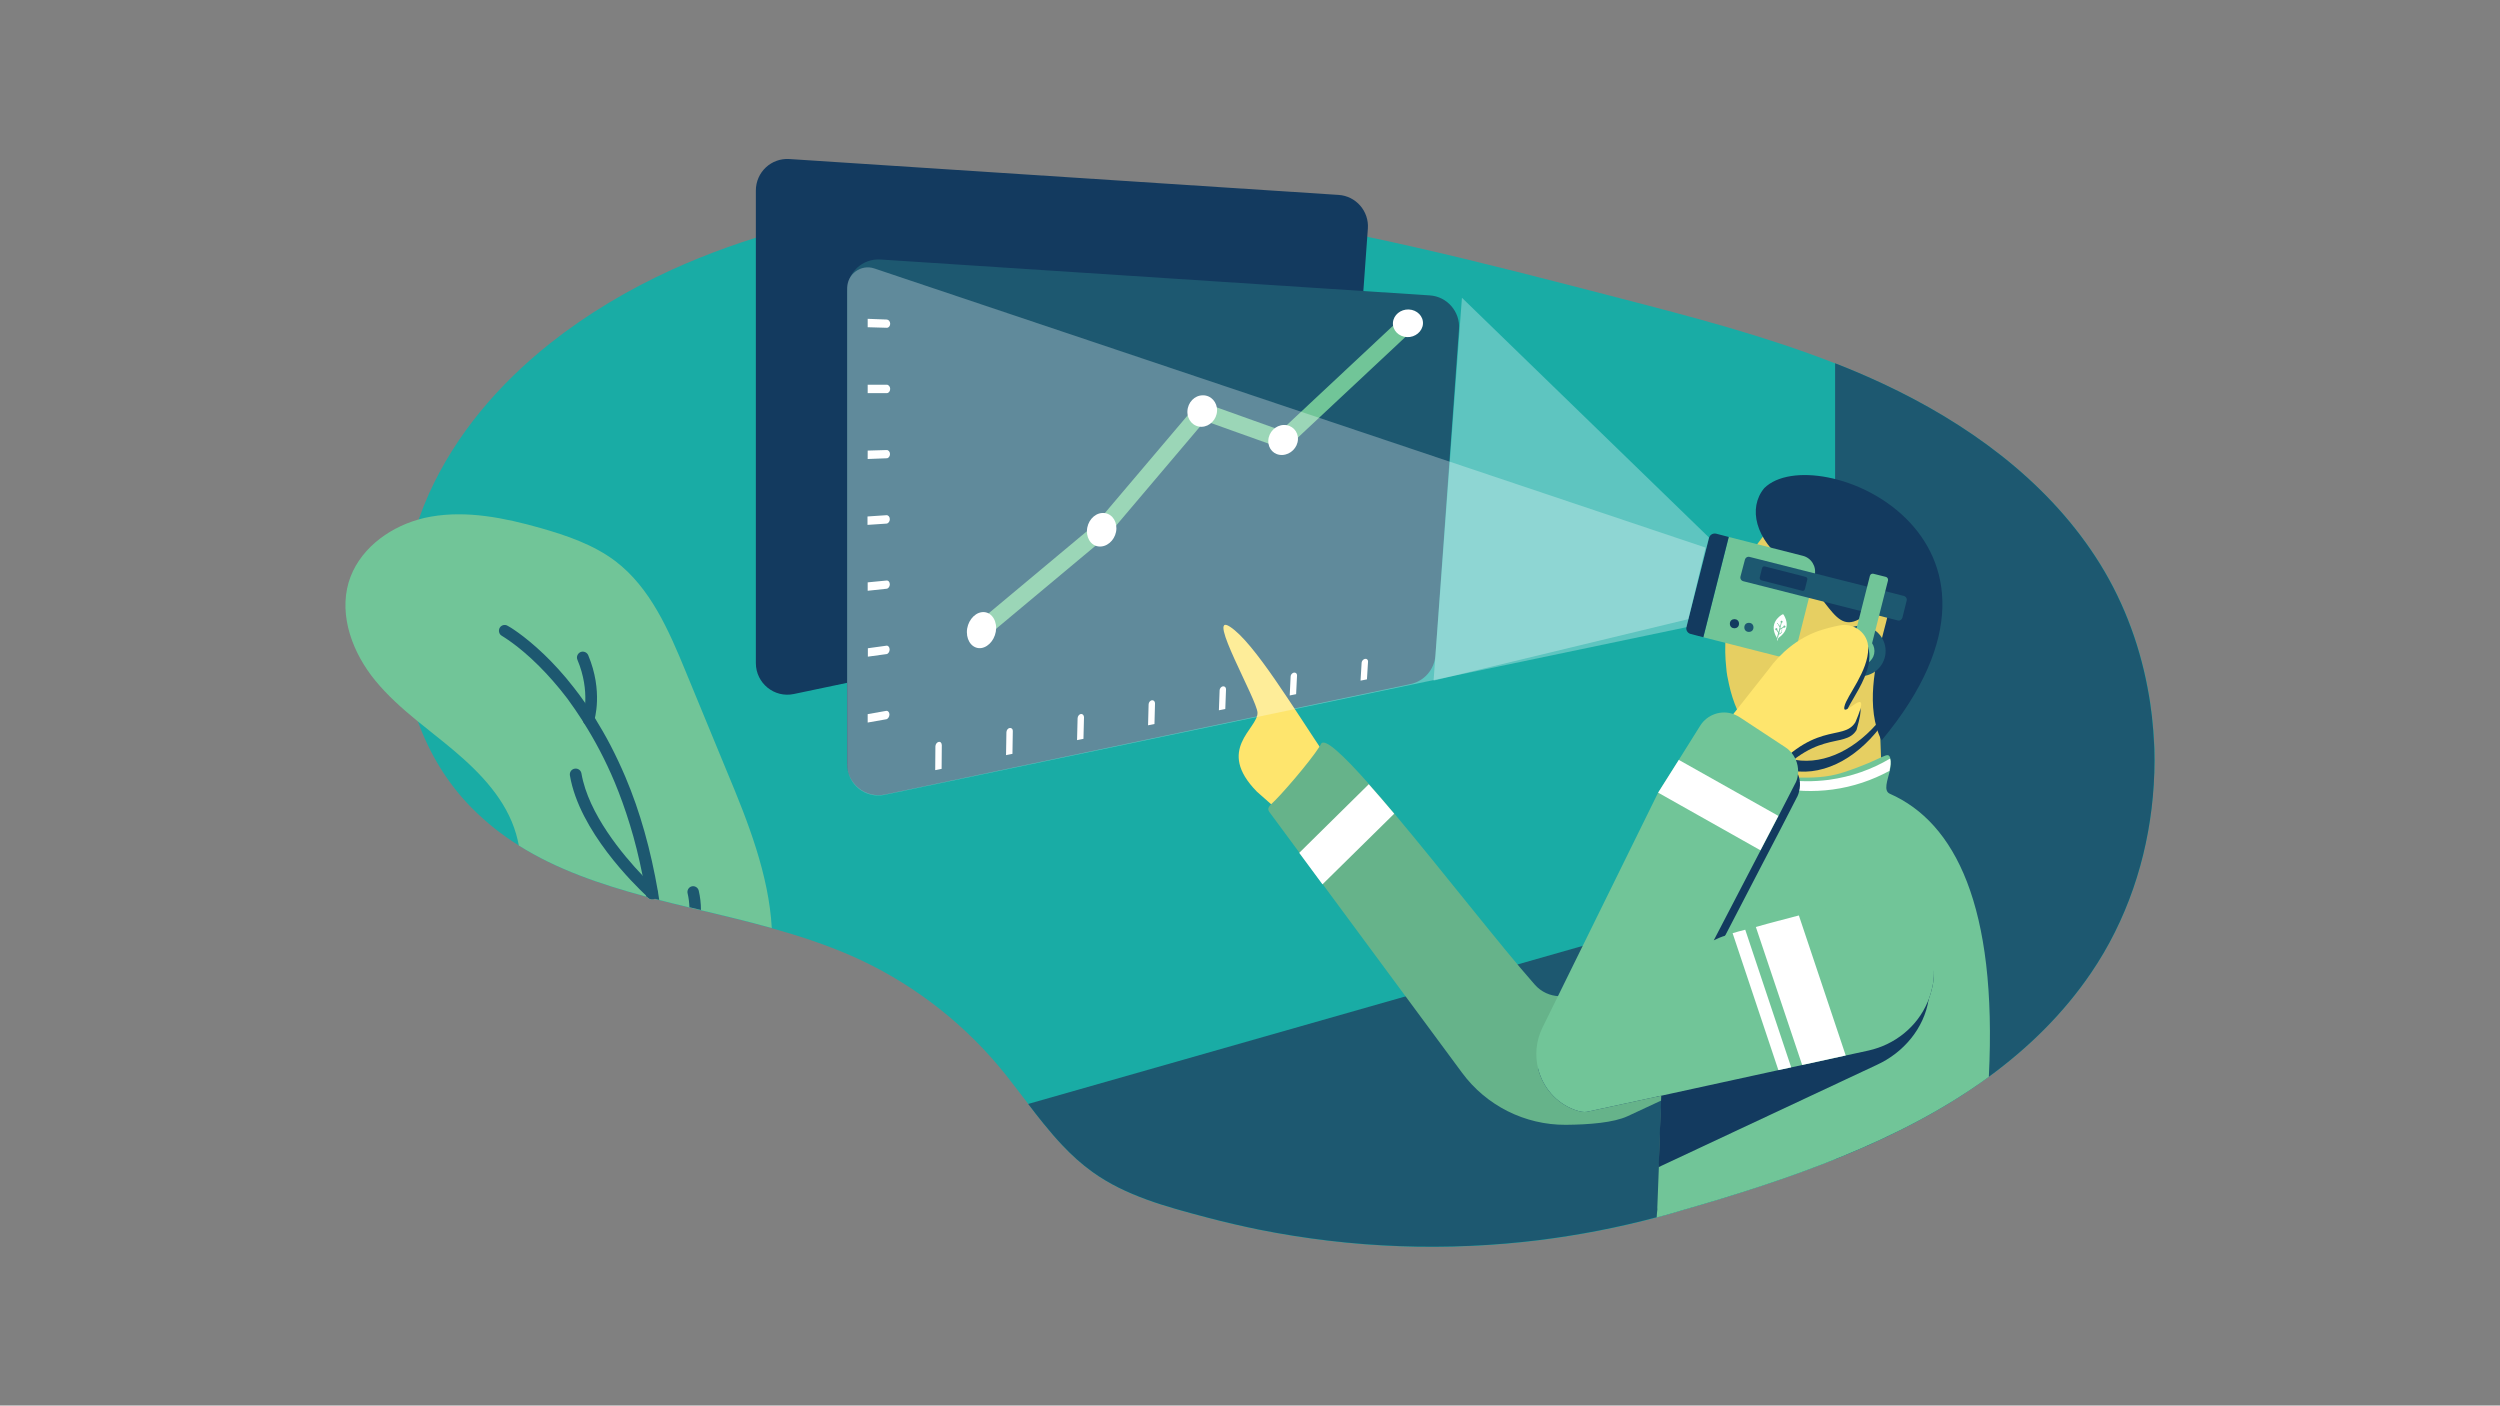 <?xml version="1.0" encoding="utf-8"?>
<!-- Generator: Adobe Illustrator 22.1.0, SVG Export Plug-In . SVG Version: 6.00 Build 0)  -->
<svg version="1.1" id="Layer_1" xmlns="http://www.w3.org/2000/svg" xmlns:xlink="http://www.w3.org/1999/xlink" x="0px" y="0px"
	 viewBox="0 0 1366 768" style="enable-background:new 0 0 1366 768;" xml:space="preserve">
<rect x="0" y="0" width="1366" height="768" fill="#808080" stroke="none"/>
<style type="text/css">
	.st0{display:none;}
	.st1{display:inline;}
	.st2{fill:#19ACA5;}
	.st3{fill:#1D5870;}
	.st4{fill:#FFFFFF;}
	.st5{fill:#71C598;}
	.st6{fill:#133A5F;}
	.st7{fill:#FEE56D;}
	.st8{display:inline;fill:#19ACA5;}
	.st9{fill:none;stroke:#71C598;stroke-width:9.118;stroke-linecap:round;stroke-linejoin:round;stroke-miterlimit:10;}
	.st10{fill:#66B38A;}
	.st11{fill:#E6CF62;}
	.st12{opacity:0.3;fill:#FFFFFF;}
</style>
<g id="holo" class="st0">
	<g class="st1">
		<path class="st2" d="M1042.1,484.1c-3.9,7-8.3,13.7-13.1,20c-2,2.6-4,5.2-6.1,7.8c-2.4,2.9-4.8,5.7-7.4,8.5
			c-1.1,1.2-2.1,2.3-3.2,3.5c-11.7,12.3-24.7,23.3-38.4,33.3c-7.6,5.6-15.5,10.9-23.5,15.9c-5,3.2-10.1,6.2-15.2,9.2
			c-1.5,0.9-3,1.7-4.5,2.6c-1.8,1-3.7,2.1-5.5,3.1c-1.7,0.9-3.4,1.9-5.2,2.8c-2.2,1.2-4.4,2.3-6.5,3.4c-1.7,0.9-3.4,1.7-5,2.5
			s-3.3,1.6-5,2.4c-0.4,0.2-0.9,0.4-1.3,0.6c-1.6,0.8-3.2,1.5-4.8,2.3c-0.1,0-0.2,0.1-0.3,0.1c-1.5,0.7-3.1,1.4-4.7,2.1
			c-0.4,0.2-0.9,0.4-1.3,0.6c-1.3,0.6-2.5,1.1-3.8,1.7c-0.8,0.4-1.6,0.7-2.4,1c-1,0.5-2.1,0.9-3.1,1.3c-0.1,0-0.3,0.1-0.4,0.2
			c-1.6,0.7-3.3,1.4-5,2c-1.7,0.7-3.3,1.3-5,2c-0.3,0.1-0.6,0.2-0.9,0.3c-1.4,0.5-2.8,1.1-4.2,1.6c-0.5,0.2-1,0.4-1.6,0.6
			c-1.3,0.5-2.7,1-4.1,1.5c-0.4,0.1-0.7,0.3-1.1,0.4c-1.5,0.5-3,1.1-4.5,1.6c-1.6,0.6-3.3,1.2-4.9,1.7c-1.2,0.4-2.3,0.8-3.5,1.2
			c-2.7,0.9-5.5,1.8-8.2,2.7c-5.8,1.8-11.5,3.5-17.4,5.1c-1.1,0.3-2.1,0.6-3.2,0.9c-1.3,0.3-2.6,0.7-3.9,1c-1.5,0.4-3.1,0.8-4.6,1.2
			c-0.8,0.2-1.6,0.4-2.4,0.6c-1.2,0.3-2.4,0.6-3.7,0.9c-0.8,0.2-1.6,0.4-2.5,0.6c-1.5,0.3-3,0.7-4.4,1c-0.3,0.1-0.5,0.1-0.8,0.2
			c-2.1,0.5-4.1,0.9-6.2,1.3c-4.9,1-9.8,2-14.8,2.9c-0.8,0.1-1.7,0.3-2.5,0.4c-1.4,0.2-2.8,0.5-4.2,0.7c-2.4,0.4-4.8,0.8-7.2,1.1
			c-1.2,0.2-2.4,0.4-3.6,0.5c-1.3,0.2-2.7,0.4-4,0.6c-1.1,0.2-2.1,0.3-3.2,0.4c-1.2,0.2-2.4,0.3-3.6,0.5c-1.1,0.1-2.2,0.3-3.3,0.4
			c-0.2,0-0.3,0-0.5,0.1c-1.1,0.1-2.2,0.3-3.4,0.4c-1.2,0.1-2.4,0.3-3.6,0.4c-2.3,0.2-4.5,0.5-6.8,0.7c-1.4,0.1-2.7,0.3-4.1,0.4
			C671,651.4,616.7,648,564,637c-0.3-0.1-0.7-0.1-1-0.2c-8.2-1.7-16.4-3.6-24.6-5.7c-0.7-0.2-1.3-0.3-2-0.5c-0.5-0.1-1-0.3-1.6-0.4
			c-23.6-6.2-46.7-14-69.2-23.3c-6.6-2.7-13.1-5.6-19.5-8.5c-12.4-5.8-24.6-12.1-36.3-19.2c-1.3-0.8-2.6-1.6-3.9-2.4
			c-1.1-0.7-2.2-1.4-3.2-2c-0.5-0.3-0.9-0.6-1.4-0.9c-0.9-0.6-1.8-1.2-2.7-1.8c-0.2-0.1-0.4-0.3-0.6-0.4c-1.1-0.7-2.2-1.5-3.3-2.2
			c-1-0.7-2-1.4-2.9-2.1c-0.6-0.5-1.3-0.9-1.9-1.4c-1.1-0.8-2.2-1.6-3.3-2.4c-0.8-0.6-1.6-1.2-2.4-1.8c-0.4-0.3-0.8-0.6-1.2-0.9
			c-1-0.8-2-1.5-2.9-2.3c-1-0.8-2-1.6-3-2.5c-0.2-0.2-0.5-0.4-0.7-0.6c-1-0.9-2.1-1.7-3.1-2.6l-0.1-0.1c-1.1-0.9-2.1-1.8-3.2-2.8
			c-0.1-0.1-0.3-0.3-0.4-0.4c-1-0.9-2-1.9-3-2.8l-0.1-0.1c-1-1-2.1-2-3.1-3c-0.1-0.1-0.2-0.2-0.4-0.3c-1-1-2-2-3-3l-0.1-0.1
			c-1-1-1.9-2-2.8-2.9c-1.1-1.2-2.2-2.4-3.3-3.6c-0.5-0.6-1-1.1-1.5-1.7c-12.6-14.3-22.9-30.6-30.8-47.9
			c-11.1-24.3-17.3-50.9-18.5-77.6c-1.2-28.6,3.4-57.3,14.3-83.8c10.7-26.1,28.6-51.1,55.1-60.9c13-4.8,26.9-5.5,41-5.6
			c5.8,0,11.6,0,17.3-0.1c4.2,0,8.4-0.2,12.5-0.4c0.6,0,1.3-0.1,1.9-0.1c0.3,0,0.6,0,0.9-0.1c4.9-0.4,9.7-1.1,14.4-2.2
			c5.2-1.2,10.4-2.9,15.3-5.4c0.1,0,0.1-0.1,0.2-0.1c1-0.5,1.9-1,2.8-1.5c5.2-2.9,9.8-6.5,14-10.6c1.9-1.8,3.7-3.7,5.4-5.7
			c5.4-6.1,10-13,14.4-20.2c5.1-8.4,9.9-17.2,14.8-25.5c0.1-0.2,0.3-0.4,0.4-0.7c2.2-3.7,4.5-7.2,7.1-10.6c1.1-1.5,2.2-2.9,3.4-4.3
			c8.3-9.9,18.3-18.2,29.3-24.5c18.1-10.4,39.1-15.5,60.6-14.4l0,0c3.4,0.2,6.8,0.5,10.2,1c7.6,1.1,15.1,2.3,22.7,3.5
			c3.6,0.6,7.1,1.2,10.7,1.8c11.1,1.9,22.1,3.8,33.2,6c3.6,0.7,7.1,1.4,10.7,2.1c0.1,0,0.2,0,0.3,0.1c11,2.2,22,4.6,32.9,7.1
			c22.1,5.1,44.1,10.8,65.8,17.4c1,0.3,2.1,0.6,3.1,1c20.5,6.3,40.8,13.3,60.6,21.6c0.2,0.1,0.4,0.2,0.6,0.3
			c0.9,0.4,1.7,0.7,2.6,1.1c3.5,1.5,7,3,10.5,4.6c6,2.7,11.9,5.6,17.7,8.5c7,3.6,14,7.4,20.8,11.4c11.3,6.7,22.2,14,32.7,21.9
			c2.7,2.1,5.4,4.2,8,6.3c19.7,16.1,37.2,34.9,51.8,55.7c1,1.4,2,2.8,2.9,4.3c1,1.5,2,3,3,4.5c0.8,1.2,1.6,2.4,2.3,3.7
			c3.6,5.8,7,11.7,10.2,17.8c12.2,23.4,20.8,49.1,21.4,75.5C1063.6,433.7,1055.5,460.4,1042.1,484.1z"/>
		<path class="st3" d="M935.2,582.2c-1.5,0.9-3,1.7-4.5,2.6c-29.3,16.5-60.3,29.7-92.3,39.8c-36.8,11.6-75.1,18.9-113.7,22.2
			c-53.5,4.5-107.8,1.1-160.5-9.9c-0.3-0.1-0.7-0.1-1-0.2c-8.2-1.7-16.4-3.6-24.6-5.7c-0.7-0.2-1.3-0.3-2-0.5
			c-0.5-0.1-1-0.3-1.6-0.4c-23.6-6.2-46.7-14-69.2-23.3c-6.6-2.7-13.1-5.6-19.5-8.5c-12.4-5.8-24.6-12.1-36.3-19.2
			c-6.8-4.1-13.5-8.5-19.9-13.2c-13.1-9.5-25.3-20.1-36.1-32.2c-0.5-0.6-1-1.1-1.5-1.7c-12.6-14.3-22.9-30.6-30.8-47.9
			c-11.1-24.3-17.3-50.9-18.5-77.6l101.6,28.3l48.3,13.4l7.1,2l0.5,0.2l54,15l2,0.5l17,4.7l9,2.5L935.2,582.2z"/>
		<g>
			<polygon class="st3" points="803.4,475.4 619.5,414.6 626.5,270.6 827.4,236.4 			"/>
			<polygon class="st4" points="635.5,335.6 656.4,334.9 655.5,344.6 634.5,343.6 			"/>
			<polygon class="st5" points="712.2,333.3 711,347.3 675.5,345.6 676.5,334.3 			"/>
			<polygon class="st4" points="801.5,330.6 798.5,351.6 738.3,348.6 739.7,332.4 			"/>
			<polygon class="st4" points="748,441.4 682.5,422.6 688.5,385.6 752.5,395.6 			"/>
			<polygon class="st5" points="805.5,289.6 667.5,301.6 669.5,277.6 809.5,253.6 			"/>
			<polygon class="st4" points="800.5,285.6 673.1,298.1 673.5,280.6 804.1,258.5 			"/>
			
				<ellipse transform="matrix(0.168 -0.986 0.986 0.168 248.092 878.209)" class="st5" cx="644.5" cy="292.1" rx="13.5" ry="9"/>
			
				<ellipse transform="matrix(0.168 -0.986 0.986 0.168 225.053 1116.207)" class="st5" cx="774" cy="424.7" rx="24.3" ry="16.2"/>
		</g>
		<g>
			<path class="st3" d="M622.9,192.6v21.3c0,0.9,0.7,1.6,1.6,1.6h267.8c0.9,0,1.6-0.7,1.6-1.6v-11c-0.2-6.3-5.2-11.6-11.6-11.9
				H624.5C623.6,191,622.9,191.8,622.9,192.6z"/>
			<g>
				<path class="st6" d="M881.7,191v58.2h8.6c1.2,0,2.5,0.1,3.6,0.3v-46.3c0-0.1,0-0.2,0-0.3c-0.2-6.3-5.2-11.6-11.6-11.9
					C882.1,191,881.9,191,881.7,191z"/>
				<path class="st3" d="M869.4,203.3v46.3c1.2-0.2,2.4-0.3,3.6-0.3h8.6V191C874.9,191,869.4,196.6,869.4,203.3z"/>
			</g>
			<g>
				<path class="st3" d="M881.7,249.2v245.2h32.7V273.3c0-12.1-8.8-22.1-20.5-23.8c-1.2-0.2-2.4-0.3-3.6-0.3L881.7,249.2
					L881.7,249.2z"/>
				<path class="st5" d="M849,273.3v221.2h32.7V249.2H873c-1.2,0-2.5,0.1-3.6,0.3C857.8,251.2,849,261.2,849,273.3z"/>
			</g>
			<g>
				<path class="st5" d="M973.9,518.5v38.7c-7.6,5.6-15.5,10.9-23.5,15.9c-5,3.2-10.1,6.2-15.2,9.2c-1.5,0.9-3,1.7-4.5,2.6
					c-15.9,8.9-32.2,16.9-49,23.9V494.5h68.2C963.2,494.5,973.9,505.3,973.9,518.5z"/>
				<path class="st4" d="M881.7,494.5v114.3c-14.2,6-28.6,11.2-43.3,15.8c-16.1,5.1-32.5,9.3-49,12.8V518.5c0-13.2,10.8-24,24-24
					H881.7z"/>
			</g>
			<g>
				<path class="st6" d="M841.3,412.7c0,2.8,2.3,5.1,5.1,5.1H917c2.8,0,5.1-2.3,5.1-5.1c0-2.8-2.3-5.1-5.1-5.1h-70.6
					C843.6,407.7,841.3,409.9,841.3,412.7z"/>
				<path class="st3" d="M841.3,412.7c0,2.8,2.3,5.1,5.1,5.1h35.3v-10.2h-35.3C843.6,407.7,841.3,409.9,841.3,412.7z"/>
			</g>
			<g>
				<path class="st6" d="M841.3,331c0,2.8,2.3,5.1,5.1,5.1H917c2.8,0,5.1-2.3,5.1-5.1c0-2.8-2.3-5.1-5.1-5.1h-70.6
					C843.6,325.9,841.3,328.2,841.3,331z"/>
				<path class="st3" d="M841.3,331c0,2.8,2.3,5.1,5.1,5.1h35.3v-10.2h-35.3C843.6,325.9,841.3,328.2,841.3,331z"/>
			</g>
			<g>
				<path class="st5" d="M579,179.3v47.8c0,7.2,5.8,13.1,13.1,13.1h61.7c7.2,0,13-5.8,13-13.1v-47.8c0-7.2-5.8-13-13-13H592
					C584.8,166.3,579,172.2,579,179.3z"/>
				<path class="st3" d="M622.9,179.3v47.8c0,7.2,5.8,13.1,13,13.1h17.8c7.2,0,13-5.8,13-13.1v-47.8c0-7.2-5.8-13-13-13h-17.8
					C628.7,166.3,622.9,172.2,622.9,179.3z"/>
				<circle class="st5" cx="644.8" cy="203.3" r="8.2"/>
				<circle class="st4" cx="600.7" cy="203.3" r="8.2"/>
				<circle class="st3" cx="600.7" cy="203.3" r="4.7"/>
				<circle class="st3" cx="644.8" cy="203.3" r="4.7"/>
			</g>
		</g>
		<g>
			<g>
				<path class="st7" d="M658.8,359.8c16.1-13.7,25-19.2,35-21.2s-10.7,13-12,17.2c-1.6,5.2,2.1,8.9-2.2,12.3l-11.6,5.6L658.8,359.8
					z"/>
				<path class="st5" d="M673.7,374.7c-2.7,2.2-58.7,45.9-87.2,68.2c-9.8,7.7-16.4,12.8-16.4,12.8c-1.2,0.9-8.9,6.1-19.6,13.2
					c-29.7,19.8-78.5-3.3-78.5-3.3s-9.7,0.9-19.3-1.9c0-1.1,0-2.2,0-3.3c0.2-25,1.6-31.8,20.8-43l4.7-2.7c6.2-3.6,10-6.2,13.3-7.4
					c4.3,0.2,8.6,0.7,12.7,1.6c4.7,1,9.2,2.4,13.4,3.9c15.3,5.6,26.2,13.6,26.2,13.6s116.6-79.4,118.6-70c0,0.1,0,0.1,0,0.2l0,0
					c0.1,0.3,0.1,0.4,0.2,0.7c1.9,6,8,10.5,10.5,13.7c0.2,0.2,0.3,0.5,0.5,0.7C674.5,373,674.7,373.9,673.7,374.7z"/>
			</g>
			<g>
				<polygon class="st7" points="487.1,369.2 453.9,370 452.9,327.8 452.5,312.9 452.4,304.8 485.4,304 486.2,333.6 486.3,340.2 
					486.3,340.6 				"/>
				<path class="st6" d="M486.3,340.2c-11,2.4-24.5-2.1-33.4-12.4l-0.4-14.9l22.8-7.2l10.9,27.9L486.3,340.2z"/>
				<path class="st7" d="M502.3,281.3c2.4,7.6,3.4,15.3,3.1,22.3c0,2-0.3,4-0.6,5.9c-2,12.9-8.5,23.2-18.5,26.9l-1.2,0.4
					c-10.3,3.2-21.7-1-30.9-10.3c-0.5-0.4-0.9-0.9-1.3-1.4c-5.8-6.1-10.7-14.4-13.7-23.9c-8-25.1-0.3-49.9,17.1-55.4
					c11.4-3.6,24.1,1.9,33.6,13.1C495.2,264.8,499.6,272.5,502.3,281.3z"/>
				<path class="st6" d="M452.6,332.4c10-23.3-17.4-60.5,0.7-45.8c14.2,11.5,12.6-4.4,29-18.2c10.1-8.6,14.5-22.1,10.1-34.6
					l-1.2-3.3c-2.4-6.8-10.6-9.2-16.5-5.1C436.4,251.8,388.9,264.3,452.6,332.4z"/>
				<path class="st7" d="M495.5,302.8l13.7-4.6c2.6-0.9,3.6-4,2.1-6.2l-10.8-15.9l-12.5,4.2L495.5,302.8z"/>
			</g>
			<path class="st5" d="M536.6,630.4c-0.5-0.1-1-0.3-1.6-0.4c-23.6-6.2-46.7-14-69.2-23.3c-6.6-2.7-13.1-5.6-19.5-8.5
				c-12.4-5.8-24.6-12.1-36.3-19.2c-6.8-4.1-13.5-8.5-19.9-13.2c6.4-52.9,12.8-98.1,14.8-131.1c0.3-4.5,0.5-8.9,0.5-12.9
				c0-1.1,0-2.2,0-3.3c0.2-25,12.6-47.8,31.8-59l4.7-2.7c5.1-3,8.6-5.3,11.5-6.7c0.6-0.3,1.2-0.5,1.8-0.8c3.9-1.4,7.1-1,12.7,1.6
				c1.7,0.8,3.5,1.7,5.7,2.9l13.2,7.1l17.8,9.5l2.2,6.5c9.6,5.1,17.3,13.5,22.3,23.7c3.1,6.2,5.1,13.1,6,20.4l0,0
				c0.6,5,0.7,10.1,0.1,15.2c-0.2,2.2-0.4,4.7-0.8,7c-0.8,8.1-1,17.3-0.9,27.1c0,1.7,0,3.4,0.1,5.1c0.3,19.2,1.4,40.6,0.9,62l0,0
				c0,1.4-0.1,2.8-0.1,4.2c0,0.5,0,1,0,1.5s0,0.9-0.1,1.4c0,0.7-0.1,1.3-0.1,2c0,0.1,0,0.3,0,0.4c-0.3,7.6-0.5,15.3-0.6,23l0,0v2
				c0,1,0,2,0,3c0,0.3,0,0.6,0,0.9c0,0.4,0,0.7,0,1.1C533.5,595.6,534.7,613.4,536.6,630.4z"/>
			<path class="st7" d="M576.3,573.1c5.1,4,2.7,5.1,3,2.6c0.2-2,22.6,7.8,20.9,10.9c-1.7,3.2-4,1-7.5,5.1s-8.9,5.1-13,4.7
				c-5.2-0.5-10.5-8.2-14.5-11.6v-0.5L576.3,573.1z"/>
			<path class="st3" d="M534.4,546.9c0,0.5,0,1,0,1.5c-0.1,1.2-0.1,2.5-0.2,3.7c-0.3,8.3-0.5,16.6-0.6,25
				c-21.5-11.1-62.1-30.6-62.1-30.6l-0.1-0.1c-13.5-16.9-11.6-45.3-11.6-69.2c0-14.1,0.7-28.2,2.4-42.2c1-8.5,2.3-17,3.9-22.9
				c4.3-16.4,21.5-34.8,44.9-11.2c7.8,7.8,11.8,18.7,11.2,29.8c-1.9,34.2-21.7,92.9-21.7,92.9S517.9,535,534.4,546.9z"/>
			<path class="st5" d="M522.2,421.7c-1.9,34.2-21.7,92.9-21.7,92.9s89.3,58.8,80.5,61.2s-13.7,14.8-16.6,11.5
				c-2.9-3.3-93-49.8-93-49.8l-0.1-0.1c-13.4-16.9-11.6-45.3-11.6-69.2c0-14.1,0.7-28.2,2.4-42.2c1-8.5,2.3-17,3.9-22.9
				c4.3-16.4,21.5-34.8,44.9-11.2C518.8,399.7,522.8,410.6,522.2,421.7z"/>
		</g>
		<g>
			<path class="st5" d="M277.8,403.5c6.2,23.3,8.5,48.5,22,68.5c9.3,13.7,23.7,23.4,39.7,27.8c10.5,2.9,20.8-5.4,20-16.3
				c-3.3-42.4,22-88.6,14-131.3c-5.6-29.8-27-54.2-49.6-74.4c-7.8-7-16.1-13.9-25.9-17.7c-9.8-3.8-21.5-4.1-30.3,1.6
				c-9.5,6.1-14,17.8-15.5,29.1C246.8,329.3,267.9,366,277.8,403.5z"/>
			<g>
				<path class="st3" d="M348.6,527.4c-2.4-8-4.4-16.9-5.9-26.9c-2.3-15-3.4-32.2-2.8-51.9c0.1-4.8,0.1-9.5-0.1-14.2
					c-0.2-3.7-0.4-7.3-0.8-10.9l0,0c-0.2-2.5-0.5-4.9-0.8-7.3c-1.1-8-2.5-15.7-4.3-23.1c-0.1-0.3-0.1-0.6-0.2-0.9
					c-3.3-13.8-7.6-26.4-12-37.4c-0.7-1.8-1.4-3.5-2.2-5.2c-2.2-5.3-4.5-10.1-6.6-14.3c-7.3-14.8-13.2-23.6-13.4-23.8
					c-0.6-0.9-1.9-1.1-2.8-0.5s-1.1,1.9-0.5,2.8c0.2,0.3,7,10.3,15,27.1c6,12.8,12.7,29.4,17.6,48.5c0.4,1.7,0.9,3.5,1.3,5.2
					c1.5,6.6,2.9,13.5,3.8,20.6c0.9,6.2,1.5,12.5,1.8,19c0,0.1,0,0.2,0,0.3c0.2,4.7,0.3,9.4,0.1,14.2c-0.5,19.8,0.5,36.7,2.5,51.1
					c1,7,2.2,13.4,3.6,19.3L348.6,527.4z"/>
			</g>
			<g>
				<path class="st3" d="M319.4,356.6c-0.3,0-0.6-0.1-0.9-0.2c-1-0.5-1.4-1.7-0.9-2.7c0.1-0.1,7.5-15.1,4.7-27.2
					c-0.2-1.1,0.4-2.1,1.5-2.4c1.1-0.2,2.1,0.4,2.4,1.5c3.1,13.5-4.7,29.2-5,29.9C320.9,356.2,320.2,356.6,319.4,356.6z"/>
			</g>
			<g>
				<path class="st3" d="M331.8,395c-0.3,0-0.5-0.1-0.8-0.2c-0.8-0.4-20.8-9-29.1-28.6c-0.4-1,0-2.2,1.1-2.6c1-0.4,2.2,0,2.6,1.1
					c7.6,18,26.7,26.4,26.9,26.4c1,0.4,1.5,1.6,1.1,2.6C333.3,394.5,332.6,395,331.8,395z"/>
			</g>
			<g>
				<path class="st3" d="M337.6,436c-0.2,0-0.5,0-0.7-0.1c-1-0.4-1.5-1.6-1.1-2.6c0.1-0.3,10.8-28.1,5.1-49.2
					c-0.3-1.1,0.3-2.2,1.4-2.5s2.2,0.3,2.5,1.4c6.1,22.4-4.8,50.5-5.2,51.7C339.2,435.5,338.4,436,337.6,436z"/>
			</g>
		</g>
		<g>
			<path class="st5" d="M976.2,338.5c4.8-11.5,9.5-23.1,14.3-34.6c5.8-14.1,12.2-29,24.4-38.2c7.5-5.7,16.7-8.8,25.8-11.3
				c12.3-3.5,25.2-6.2,37.8-3.9c12.6,2.3,24.8,10.5,28.4,22.7c3.4,11.7-1.5,24.4-9.1,33.8c-7.7,9.4-17.9,16.4-27.2,24.2
				c-9.3,7.8-18.1,17.1-21.5,28.8c-4.1,14.4,0.7,29.8-0.3,44.7c-1.1,15.4-8.8,30.2-20.7,40c0,0-0.1,0-0.1,0.1
				c-4.9,4-11.4,5.5-17.6,4.4c-3.7-0.7-7.4-1.5-11-2.3c-6.4-1.5-12.9-3.3-18.5-6.8c-9.4-5.9-15.4-16.2-18.1-26.9
				C956.4,388.1,966.4,362.2,976.2,338.5z"/>
			<g>
				<g>
					<path class="st3" d="M1054,291.8c-0.2,0.1-10.9,6.2-22.6,21.6c-5.6,7.4-11.4,16.9-16.4,28.9c-3.7,8.8-7.1,19.5-9.6,32.3
						c-0.4,2.2-0.9,4.5-1.2,6.9c-5.3,32.9-4.6,78.2,11.5,139c-1.1,1.2-2.1,2.3-3.2,3.5c-10.4-38.3-15.5-73.6-15.3-105.1
						c0-0.5,0-1,0-1.5c0-2.4,0.1-4.7,0.2-7.1c0.4-10.4,1.4-20.5,3-30v-0.1c2.4-14.3,6.1-27.5,11.2-39.6c3.3-7.8,6.8-14.5,10.5-20.4
						l0,0c1.1-1.8,2.2-3.4,3.3-5c1.3-1.9,2.6-3.6,3.9-5.3c11.8-15.1,22.3-21.1,23-21.4c1-0.5,2.2-0.2,2.7,0.8
						C1055.3,290,1054.9,291.2,1054,291.8z"/>
				</g>
				<g>
					<path class="st3" d="M1024,322.3c-0.8,0-1.6-0.5-1.9-1.4c-0.1-0.4-3.2-10.2,2-22.7c0.4-1,1.6-1.5,2.6-1.1s1.5,1.6,1.1,2.6
						c-4.6,11.1-1.9,19.9-1.9,20c0.3,1.1-0.2,2.2-1.3,2.5C1024.5,322.3,1024.2,322.3,1024,322.3z"/>
				</g>
				<g>
					<path class="st3" d="M1002.1,382.4c-0.5,0-1.1-0.2-1.5-0.7c-0.7-0.8-0.7-2.1,0.2-2.8c0.2-0.2,22.4-20.2,25.7-39.8
						c0.2-1.1,1.2-1.8,2.3-1.6c1.1,0.2,1.8,1.2,1.6,2.3c-3.6,20.9-26,41.2-27,42.1C1003.1,382.3,1002.6,382.4,1002.1,382.4z"/>
				</g>
				<g>
					<path class="st3" d="M999,418.5c-0.6,0-1.2-0.3-1.6-0.8c-0.6-0.8-15.6-20.5-11.4-38.2c0.3-1.1,1.3-1.7,2.4-1.5
						c1.1,0.3,1.7,1.3,1.5,2.4c-3.7,15.9,10.5,34.6,10.7,34.8c0.7,0.9,0.5,2.1-0.4,2.8C999.9,418.4,999.5,418.5,999,418.5z"/>
				</g>
			</g>
		</g>
	</g>
	<path class="st8" d="M596.8,95c9.2,1.1,9.7,14.2,0.5,15.9c-0.2,0-0.3,0.1-0.5,0.1c-8.9,1.7-17.6,4.9-25.8,8.8
		c-26.4,12.5-49.1,32.9-63.9,58.1c-3,5.2-5.8,10.6-10,15c-0.5,0.5-0.9,0.9-1.4,1.4c-22.8,20.9-59.7,1.9-55.7-28.8
		c0-0.2,0-0.4,0.1-0.5c1-6.8,3.7-13.3,7.1-19.3c12.9-22.4,35.9-37.8,60.6-45.4c24.7-7.6,51.1-8.2,76.8-6.3
		C588.6,94.2,592.7,94.5,596.8,95z"/>
</g>
<g id="data-processing" class="st0">
</g>
<g>
	<path class="st2" d="M1176.3,435.3c-3.1,34.2-14.3,67.7-33.7,96.2c-15.3,22.5-34.4,41.1-56,56.9c-19.8,14.5-41.8,26.6-64.8,36.9
		c-6.3,2.8-12.7,5.5-19.1,8.1c-27.6,11.1-56.2,20-84.3,28.1c-1.7,0.5-3.4,1-5.1,1.5c-2.7,0.8-5.4,1.5-8.1,2.2
		c-20.9,5.6-42.2,9.7-63.5,12.4c-51.2,6.4-103.1,4.5-153.9-5.7c-9.2-1.9-18.4-4-27.5-6.4l-1.5-0.4c-21.5-5.7-43.6-11.6-61.7-24.6
		c-6-4.3-11.4-9.2-16.4-14.5c-3.7-3.9-7.2-8-10.6-12.2l0,0c-2.8-3.4-5.5-7-8.2-10.5c-4-5.2-8-10.5-12.1-15.7
		c-1.5-1.9-3.1-3.8-4.6-5.6c-21.7-25.6-49.2-46.2-79.9-59.7c-13.9-6.1-28.5-10.9-43.5-15.1c-12.8-3.6-25.8-6.7-38.8-9.8
		c-2.1-0.5-4.2-1-6.3-1.5c-5.5-1.3-11.1-2.7-16.6-4.1c-0.8-0.2-1.6-0.4-2.4-0.6c-1.4-0.4-2.8-0.7-4.1-1.1c-0.1,0-0.3-0.1-0.4-0.1
		c-24.8-6.7-48.7-14.8-69.5-27.9c-9.4-5.8-18.1-12.7-26.1-20.8c-13.3-13.5-23-29.7-29.3-47.2c-12.5-34.6-11.9-74.7,0.4-110.1
		c1.7-4.8,3.6-9.6,5.7-14.3c14.7-32.5,38.2-59.9,66.3-82.2c20.2-16,42.7-29.3,66.1-40c80.3-36.5,171.2-44.4,259.1-36.8
		c10.8,0.9,21.5,2.1,32.2,3.4c76.7,9.7,151.9,29.4,226.8,48.8c39.8,10.3,79.7,20.7,117.9,35.7c8.8,3.4,17.4,7.1,26,11.1
		c45.8,21.4,88.4,52.1,116.1,94.4c14.3,21.8,23.8,46.3,28.6,71.8c2,10.2,3.1,20.5,3.6,30.9c0,0.7,0.1,1.4,0.1,2.1
		C1177.4,417.7,1177.1,426.5,1176.3,435.3z"/>
	<path class="st3" d="M1176.3,435.3c-3.1,34.2-14.3,67.7-33.7,96.2c-15.3,22.5-34.4,41.1-56,56.9c-19.8,14.5-41.8,26.6-64.8,36.9
		c-6.3,2.8-12.7,5.5-19.1,8.1V198.5c8.8,3.4,17.4,7.1,26,11.1c45.8,21.4,88.4,52.1,116.1,94.4c14.3,21.8,23.8,46.3,28.6,71.8
		c2,10.2,3.1,20.5,3.6,30.9c0,0.7,0.1,1.4,0.1,2.1C1177.4,417.7,1177.1,426.5,1176.3,435.3z"/>
	<path class="st3" d="M1021.8,625.2c-33.3,14.9-68.8,26.3-103.5,36.2c-1.7,0.5-3.4,1-5.1,1.5c-2.7,0.8-5.4,1.5-8.1,2.2
		c-20.9,5.6-42.2,9.7-63.5,12.4c-51.2,6.4-103.1,4.5-153.9-5.7c-9.2-1.9-18.4-4-27.5-6.4l-1.5-0.4c-21.5-5.7-43.6-11.6-61.7-24.6
		c-6-4.3-11.4-9.2-16.4-14.5c-3.7-3.9-7.2-8-10.6-12.2l0,0c-2.8-3.4-5.5-7-8.2-10.5l347.3-99L1021.8,625.2z"/>
	<g>
		<path class="st6" d="M747.4,124.9l-12.9,178.4c-0.6,7.7-6.1,14-13.7,15.6l-287,60.3c-10.7,2.3-20.8-5.9-20.8-16.9V104.1
			c0-10,8.4-17.9,18.4-17.2l300,19.6C740.9,107.1,748.1,115.4,747.4,124.9z"/>
		<path class="st3" d="M797.2,179.8l-12.9,178.4c-0.6,7.7-6.1,14-13.7,15.6l-287,60.3c-10.7,2.3-20.8-5.9-20.8-16.9V159
			c0-10,8.4-17.9,18.4-17.2l300,19.6C790.7,162,797.9,170.3,797.2,179.8z"/>
		<polyline class="st9" points="536.3,344.3 601.9,289.5 656.9,224.6 701.1,240.4 769.3,176.6 		"/>
		<g>
			<path class="st4" d="M544.3,343.2c-0.1,5.4-3.7,10.2-8.1,10.9c-4.4,0.6-7.9-3.3-7.9-8.7s3.7-10.3,8.1-10.9
				C540.8,333.9,544.3,337.8,544.3,343.2z"/>
			<path class="st4" d="M610,288.8c-0.1,5-3.8,9.4-8.3,9.8s-7.9-3.4-7.8-8.5s3.8-9.5,8.3-9.8S610.1,283.8,610,288.8z"/>
			<path class="st4" d="M665,224.5c-0.2,4.7-4,8.6-8.4,8.7c-4.5,0.1-8-3.7-7.8-8.5c0.2-4.8,3.9-8.7,8.4-8.7
				C661.7,215.9,665.2,219.8,665,224.5z"/>
			<path class="st4" d="M709.2,240.1c-0.2,4.5-4,8.3-8.5,8.5c-4.5,0.2-7.9-3.3-7.7-7.9c0.2-4.6,4-8.4,8.5-8.5
				S709.4,235.7,709.2,240.1z"/>
			<path class="st4" d="M777.5,177c-0.3,4.1-4.2,7.4-8.7,7.2c-4.5-0.2-8-3.7-7.7-7.9c0.3-4.2,4.2-7.4,8.7-7.2
				C774.3,169.3,777.8,172.8,777.5,177z"/>
		</g>
		<g>
			<g>
				<path class="st4" d="M486.4,176.9c0,1.2-0.8,2.2-1.8,2.2l-10.5-0.3v-4.6l10.5,0.4C485.6,174.7,486.4,175.7,486.4,176.9z"/>
			</g>
			<g>
				<path class="st4" d="M486.4,212.5c0,1.2-0.8,2.3-1.8,2.3l-10.5,0v-4.6l10.5,0C485.6,210.3,486.4,211.3,486.4,212.5z"/>
			</g>
			<g>
				<path class="st4" d="M486.3,248.1c0,1.2-0.8,2.3-1.8,2.3l-10.4,0.4v-4.6l10.4-0.3C485.5,245.9,486.3,246.9,486.3,248.1z"/>
			</g>
			<g>
				<path class="st4" d="M486.2,283.7c0,1.2-0.8,2.3-1.8,2.4l-10.4,0.7v-4.6l10.4-0.7C485.4,281.5,486.2,282.4,486.2,283.7z"/>
			</g>
			<g>
				<path class="st4" d="M486.2,319.3c0,1.2-0.8,2.3-1.8,2.4l-10.3,1.1v-4.6l10.3-1C485.4,317.1,486.2,318,486.2,319.3z"/>
			</g>
			<g>
				<path class="st4" d="M486.1,354.9c0,1.2-0.8,2.4-1.7,2.5l-10.2,1.4v-4.6l10.2-1.4C485.3,352.7,486.1,353.6,486.1,354.9z"/>
			</g>
			<g>
				<path class="st4" d="M486,390.4c0,1.2-0.8,2.4-1.7,2.6l-10.2,1.8v-4.6l10.2-1.8C485.2,388.3,486,389.2,486,390.4z"/>
			</g>
		</g>
		<g>
			<g>
				<path class="st4" d="M514.6,407.2l-0.1,12.9l-3.5,0.7l0.1-12.9c0-1.2,0.8-2.3,1.7-2.5C513.9,405.1,514.6,406,514.6,407.2z"/>
			</g>
			<g>
				<path class="st4" d="M553.4,399.5l-0.2,12.4l-3.5,0.7l0.2-12.4c0-1.2,0.8-2.3,1.8-2.4C552.7,397.6,553.5,398.4,553.4,399.5z"/>
			</g>
			<g>
				<path class="st4" d="M592.3,391.9l-0.3,11.8l-3.5,0.7l0.3-11.9c0-1.1,0.8-2.2,1.8-2.4C591.5,390,592.3,390.8,592.3,391.9z"/>
			</g>
			<g>
				<path class="st4" d="M631.1,384.3l-0.3,11.3l-3.5,0.7l0.3-11.4c0-1.1,0.8-2.1,1.8-2.3C630.3,382.5,631.1,383.2,631.1,384.3z"/>
			</g>
			<g>
				<path class="st4" d="M669.9,376.6l-0.4,10.8l-3.5,0.7l0.4-10.9c0-1,0.8-2,1.8-2.2C669.2,374.9,669.9,375.6,669.9,376.6z"/>
			</g>
			<g>
				<path class="st4" d="M708.7,369l-0.5,10.3l-3.5,0.7l0.5-10.4c0-1,0.9-1.9,1.8-2.1C708,367.4,708.7,368,708.7,369z"/>
			</g>
			<g>
				<path class="st4" d="M747.5,361.4l-0.6,9.8l-3.5,0.7l0.6-9.9c0.1-0.9,0.9-1.8,1.8-2S747.5,360.4,747.5,361.4z"/>
			</g>
		</g>
	</g>
	<g>
		<g>
			<path class="st7" d="M725.5,414.7c-18.9-28-40.3-63.8-53.5-72.3c-13.2-8.5,14.9,40,15.1,47c0.3,8.8-23.1,20-0.3,43.2l15.4,13.6
				L725.5,414.7z"/>
			<path class="st10" d="M1032.6,542.9c0,0-91.6,43-143.3,67c-7.6,3.5-20.8,4.6-33.8,4.7c-22.3,0.1-43.4-10.5-56.6-28.4
				c-20.4-27.6-52.7-71.3-76.2-103.1c-4.6-6.3-8.9-12-12.7-17.2c-9.2-12.5-15.5-20.9-16.4-22.2c-1.2-1.6-0.5-2.9,1.2-4.5
				c4.6-4.1,20.5-22.4,26.3-31.4c0.3-0.5,0.4-0.8,0.7-1.3c1.9-3.6,12.1,6,26.2,21.9c4.3,4.9,9,10.3,13.8,16.1
				c25.9,30.8,58,72.2,76.8,93.5c7.1,8.1,19.6,8.5,27.1,0.8c8.1-8.4,21.5-19.9,43.5-34.7c19.1-12.9,38.4-25.3,54.8-34.5
				c24.5-6.3,52.3-3.1,77.2,9.2C1061.2,504.6,1032.6,542.9,1032.6,542.9z"/>
			<path class="st4" d="M761.8,444.6l-39.2,38.6c-4.6-6.3-8.9-12-12.7-17.2l38-37.5C752.2,433.3,756.9,438.8,761.8,444.6z"/>
		</g>
		<g>
			<polygon class="st11" points="974.3,363.4 976.3,420.5 977.8,465.3 1029.6,463.5 1027.2,397.5 1026.6,374.2 1026,361.6 			"/>
			<path class="st6" d="M990.3,365l-14,55.5c18,4.6,37.1-5,51-23.1l-0.7-23.3L990.3,365z"/>
			<path class="st11" d="M945.9,329.5c-3.1,12.1-3.9,24.2-2.7,35.1c0.2,3.1,0.8,6.2,1.5,9.2c4.3,19.9,15.4,35.4,31.4,40.3l1.8,0.5
				c16.4,4.1,33.8-3.6,47.3-18.8c0.7-0.7,1.3-1.4,1.9-2.4c8.5-10.1,15.4-23.4,19.2-38.6c10.2-40-4.2-77.9-31.9-84.9
				c-18.1-4.6-37.5,5.1-51.3,23.5C955.4,303.1,949.3,315.5,945.9,329.5z"/>
			<path class="st6" d="M1028.1,404.6c-17.8-35.5,21.7-96-5.3-71.5c-21.1,19.2-20-5.7-46.9-25.8c-16.6-12.4-21-29.7-11.9-40.6
				C991.8,239.2,1121.3,292.5,1028.1,404.6z"/>
		</g>
		<g>
			<path class="st5" d="M971.2,358.5l-40.5-10.3l13.9-54.8l40.5,10.3c4.7,1.2,7.6,6,6.4,10.8l-9.5,37.6
				C980.8,356.8,976,359.7,971.2,358.5z"/>
			<path class="st6" d="M923.8,346.4l6.9,1.8l13.9-54.8l-6.9-1.8c-1.7-0.4-3.5,0.6-3.9,2.4l-12.3,48.5
				C921,344.2,922.1,346,923.8,346.4z"/>
			<path class="st3" d="M952.6,317.6l84.3,21.4c1.2,0.3,2.3-0.4,2.6-1.6l2.3-9.2c0.3-1.2-0.4-2.3-1.6-2.6L956,304.3
				c-1.2-0.3-2.3,0.4-2.6,1.6L951,315C950.7,316.2,951.4,317.3,952.6,317.6z"/>
			<path class="st6" d="M962.4,317.1l22.3,5.7c0.7,0.2,1.3-0.2,1.5-0.9l1.3-5.2c0.2-0.7-0.2-1.3-0.9-1.5l-22.3-5.7
				c-0.7-0.2-1.3,0.2-1.5,0.9l-1.3,5.2C961.4,316.2,961.8,316.9,962.4,317.1z"/>
			<circle class="st3" cx="1016.5" cy="355.7" r="13.8"/>
			<circle class="st5" cx="1016.5" cy="355.7" r="7.7"/>
			<path class="st5" d="M1030.4,315.2l-6.8-1.7c-0.9-0.2-1.7,0.3-1.9,1.2l-10.1,39.8l9.9,2.5l10.1-39.8
				C1031.8,316.3,1031.3,315.4,1030.4,315.2z"/>
			<g>
				<circle class="st6" cx="947.7" cy="340.8" r="2.5"/>
				<circle class="st3" cx="955.6" cy="342.8" r="2.5"/>
			</g>
		</g>
		<path class="st5" d="M1086.7,588.4c-48.5,35.4-109.6,56.3-168.3,73.1c-1.7,0.5-3.4,1-5.1,1.5c-2.7,0.8-5.4,1.5-8.1,2.2
			c0.1-1.6,0.2-3.1,0.4-4.4c0-0.7-0.1-1.3,0-2c0.3-7.4,0.6-14.4,0.8-21c0.5-13.5,0.8-25.5,1.3-36.3c0-0.9,0.1-1.9,0.1-2.8
			c0.3-7.1,0.7-13.7,1.3-19.8c0.7-6.7,1.5-12.7,2.6-18.3c0.8-3.9,1.8-7.6,2.9-11.1c0.2-0.6,0.4-1.2,0.6-1.8c2.1-6.6,4.3-14.1,6.6-22
			c3.6-12.2,7.6-25.5,12.7-38.2c4.2-10.7,9.1-20.9,15.1-29.9c4.1-6.2,8.8-11.8,14.1-16.4c2.2-2,4.6-3.8,7.1-5.4c4-2.6,0-3.7-0.3-5.7
			c-0.1-1,0.7-2.4,4-4.2l0.1,0c0.5-0.3,1.2-0.5,2-0.7h0c1.4-0.3,3.3-0.3,5.6-0.3c0.3,0,0.6,0,1,0c6.1,0,14.5,0.2,23.8-2.8
			c11.4-3.7,17.6-6.8,21.1-8.4c3.3-1.5,4.2-1.6,4.8,0.8c0.5,1.7,0.2,3.9-0.2,6.1c0,0.2-0.1,0.4-0.1,0.6v0c-1.3,5.3-3.6,10.9,0,12.5
			C1068.2,449.4,1091.4,494.9,1086.7,588.4z"/>
		<path class="st4" d="M970.4,430.1c9.9,2.3,20.3,2.7,30.9,1.3c11.2-1.5,21.7-5.1,31.1-10.2c0.5-2.4,0.9-4.9,0.3-6.7
			c-9.9,5.9-21.1,9.9-33.4,11.6c-8.5,1.1-16.7,1-24.8-0.2l-0.1,0C971.1,427.8,970.2,429.1,970.4,430.1z"/>
		<path class="st6" d="M1054.3,539.5c0,2.3-0.2,4.5-0.5,6.7c0,0,0,0,0,0c-2.5,15.6-13.6,28.9-28.2,35.6l-119.3,55.9
			c0.5-14.7,0.9-27.6,1.4-39.1l-2.4,0.5c-0.5-13.1-1.7-23.8,0.9-34.8c1.8-1.2,3.6-2.5,5.4-3.8c13.1-9.2,27.9-19.4,42.4-28.9
			c2.1-1.4,4.1-2.7,6.2-4c1.8-1.1,3.5-2.3,5.3-3.4c7.4-4.7,14.6-9.1,21.3-12.9c5.1-2.9,9.9-5.5,14.2-7.6
			C1043.7,505.1,1054.3,522.4,1054.3,539.5z"/>
		<g>
			<path class="st6" d="M1056.7,531.7c0,5-1.2,9.9-2.9,14.5c0,0,0,0,0,0c-0.2,0.5-0.4,1-0.6,1.4c-5.7,13.5-17.9,23.2-32.2,26.4
				l-12.4,2.7l-23.8,5.2l-6,1.3l-7,1.5l-64.1,14l-2.4,0.5l-38.3,8.3c-1.6,0.3-3.9-0.1-6.6-1.1c-10.3-3.8-17.3-12.3-19.9-22.2
				c-0.1-5.1,1-10.3,3.4-15.2l63.2-128.3l11.3-17.9l11.7-18.7c3.9-6.2,11.6-8.7,18.2-6.3c0.7,0.3,1.5,0.6,2.2,1
				c0.4,0.2,0.8,0.5,1.2,0.7l0.6,0.4l24.3,16c0.1,0.1,0.2,0.1,0.3,0.2c1.1,0.7,2,1.6,2.8,2.5c0.1,0.1,0.1,0.1,0.2,0.2
				c0.8,1,1.5,2,2.1,3.2c0.1,0.3,0.3,0.6,0.4,0.9c0,0,0,0,0,0.1c0.8,1.9,1.2,4,1.1,6.1c0,1.1-0.2,2.3-0.5,3.4
				c-0.1,0.6-0.3,1.1-0.5,1.7c-0.2,0.6-0.5,1.2-0.8,1.7l-1.7,3.3l-2.2,4.3l-5.1,9.9l-9.8,18.8l-20.2,38.9l-5.4,10.3
				c3-1.5,6.5-2.8,10.5-3.9c2.2-0.7,4.5-1.3,6.8-1.9c2-0.5,3.9-1.1,5.9-1.5c8-2.3,16-4.3,23.5-6.3c10.5-2.7,20.2-5.1,28.5-7.1
				C1041.4,508.1,1053.3,519.7,1056.7,531.7z"/>
			<path class="st6" d="M963.2,432.4c28.2-35.9,44.4-22.4,51.2-33.5c7.8-27-7.7-0.6-6-8.6s23.8-30.7,6.4-45.7
				c-5.4-1.3-12-1-20.9,2.2c-11.2,4-20.6,11.8-27.5,21.4l-33.8,45.6L963.2,432.4z"/>
			<path class="st7" d="M962.6,428.1c28.2-35.9,44.4-22.4,51.2-33.5c10.2-23.7-7.7-0.6-6-8.6c1.2-5.8,13.1-19.2,13-31.9
				c0-8-7.6-13.9-15.5-12.4c-3.7,0.7-8,1.8-11.8,3.1c-11.2,4-20.6,11.8-27.5,21.4l-34.2,43.3L962.6,428.1z"/>
			<path class="st5" d="M1056.7,531.7c0,5-1.2,9.9-2.9,14.5c0,0,0,0,0,0c-0.2,0.5-0.4,1-0.6,1.4c-5.7,13.5-17.9,23.2-32.2,26.4
				l-12.4,2.7l-23.8,5.2l-6,1.3l-7,1.5l-64.1,14l-2.4,0.5l-38.3,8.3c-1.6,0.3-3.9-0.1-6.6-1.1c-10.3-3.8-17.3-12.3-19.9-22.2
				c-1.9-7.4-1.3-15.5,2.4-22.9L906,433.1l11.3-17.9l11.7-18.7c3.9-6.2,11.6-8.7,18.2-6.3c0.7,0.3,1.5,0.6,2.2,1
				c0.4,0.2,0.8,0.5,1.2,0.7l0.6,0.4l24.3,16c0.1,0.1,0.2,0.1,0.3,0.2c1.1,0.7,2,1.6,2.8,2.5c0.1,0.1,0.1,0.1,0.2,0.2
				c0.8,1,1.5,2,2.1,3.2c0.1,0.3,0.3,0.6,0.4,0.9c0.8,2,1.2,4.1,1.2,6.2c0,0.5,0,1-0.1,1.6c-0.1,0.6-0.2,1.2-0.3,1.8
				c-0.1,0.6-0.3,1.1-0.5,1.7c-0.2,0.6-0.5,1.2-0.8,1.7l-1.7,3.3l-2.2,4.3l-5.1,9.9l-9.8,18.8l-25.6,49.2c2-1,4.1-1.9,6.4-2.6
				c1.3-0.4,2.6-0.9,4.1-1.2c2.2-0.7,4.5-1.3,6.8-1.9c2-0.5,3.9-1.1,5.9-1.5c8-2.3,16-4.3,23.5-6.3c10.5-2.7,20.2-5.1,28.5-7.1
				C1046.5,502,1056.7,517.2,1056.7,531.7z"/>
			<path class="st4" d="M959.4,506.5l25.3,75.4l23.8-5.2l-25.6-76.5C975.4,502.2,967.4,504.2,959.4,506.5z"/>
			<path class="st4" d="M946.7,509.9l25,74.8l7-1.5L953.6,508C951.2,508.6,948.9,509.2,946.7,509.9z"/>
			<polygon class="st4" points="917.3,415.2 906,433.1 961.9,464.6 971.7,445.8 			"/>
		</g>
		<g>
			<path class="st4" d="M974.6,335.9c-0.1-0.2-0.4-0.3-0.7-0.2c-1.7,1-7.6,5.1-3.1,12.7c0,0.1,0.1,0.1,0.1,0.1l0.7-2.7l-0.9-1.4
				c-0.2,0-0.5,0-0.6-0.3c-0.2-0.3-0.1-0.6,0.2-0.8c0.3-0.2,0.6-0.1,0.8,0.2c0.1,0.2,0.1,0.5,0,0.7l0.7,1.1l0.6-2.5l-0.8-1.4
				c-0.1-0.1,0-0.2,0.1-0.3c0.1-0.1,0.2,0,0.3,0.1l0.6,1.1l0.5-2.1c-0.2-0.1-0.3-0.4-0.2-0.6c0.1-0.3,0.4-0.5,0.7-0.4
				c0.3,0.1,0.5,0.4,0.4,0.7c-0.1,0.2-0.3,0.4-0.5,0.4l-0.8,3.2l1.7-1c0-0.2,0-0.5,0.3-0.6c0.3-0.2,0.6-0.1,0.8,0.2
				c0.2,0.3,0.1,0.6-0.2,0.8c-0.2,0.1-0.5,0.1-0.7,0l-2,1.2l-0.5,2.2l0.7-0.4c0.3-0.2,0.5-0.4,0.6-0.8c0-0.1,0.1-0.2,0.2-0.1
				c0.1,0,0.2,0.1,0.1,0.2c-0.1,0.4-0.4,0.8-0.7,1l-1.1,0.6l-0.5,1.9c0.1,0,0.1,0,0.2-0.1C973.2,347.6,979.1,343.4,974.6,335.9z
				 M971.1,340.4c0.1-0.1,0.2,0,0.3,0.1l0.1,0.2c0.1,0.1,0,0.2-0.1,0.3c0,0-0.1,0-0.1,0c0,0-0.1,0-0.1-0.1l-0.1-0.2
				C971,340.6,971,340.5,971.1,340.4z M973.7,344.5c0,0.1-0.1,0.2-0.2,0.1c-0.1,0-0.2-0.1-0.1-0.2l0.1-0.3c0-0.1,0.1-0.2,0.2-0.1
				c0.1,0,0.2,0.1,0.1,0.2L973.7,344.5z"/>
			<path class="st4" d="M971.8,348.2l-0.4-0.1l-0.4,1.7c0,0.1,0,0.2,0.1,0.2l0,0c0.1,0,0.2,0,0.2-0.1L971.8,348.2z"/>
		</g>
	</g>
	<g>
		<path class="st5" d="M421.7,507.1c-12.8-3.6-25.8-6.7-38.8-9.8c-2.1-0.5-4.2-1-6.3-1.5c-5.5-1.3-11.1-2.7-16.6-4.1
			c-0.8-0.2-1.6-0.4-2.4-0.6c-0.4,0.2-0.9,0.3-1.4,0.3c-0.8,0-1.5-0.2-2.2-0.8c-0.1-0.1-0.3-0.3-0.6-0.6c-0.1,0-0.3-0.1-0.4-0.1
			c-24.8-6.7-48.7-14.8-69.5-27.9c-0.4-2.1-0.9-4.2-1.5-6.3c-5.3-18.5-19.3-33.2-34-45.6c-6.5-5.5-13.3-10.7-19.9-16.1
			c-8.3-6.8-16.3-13.9-23.1-22.2c-12.2-14.9-19.9-35.1-14.5-53.6c5.1-17.1,20.7-29.3,38-34.3c2.3-0.7,4.6-1.2,6.9-1.6
			c19.9-3.5,40.4,0.7,59.9,6.2c14.3,4.1,28.8,9,40.8,18c19.3,14.6,29.4,38.1,38.6,60.5c7.5,18.2,15,36.5,22.6,54.8
			C408.7,449,420.1,478,421.7,507.1z"/>
		<g>
			<g>
				<path class="st3" d="M351.1,478.4c-2-10.1-4.3-19.3-6.9-27.7c-2.6-8.5-5.4-16.2-8.3-23.2c-5.2-12.4-10.9-23-16.7-32.2
					c0,0,0,0,0,0c-0.2-0.4-0.5-0.8-0.7-1.2c0,0,0,0,0,0c-2.9-4.5-5.7-8.6-8.5-12.4c-5.4-7.1-10.7-13-15.5-17.8
					c-11.5-11.5-20.1-16.3-20.3-16.5c-1.5-0.8-2-2.8-1.2-4.3c0.8-1.5,2.8-2.1,4.3-1.2c0.7,0.3,8.8,5,19.9,15.6
					c5,4.8,10.7,10.9,16.5,18.4c2,2.5,4,5.3,6.1,8.3c0,0,0,0,0,0c0,0,0,0.1,0.1,0.1c1.7,2.6,3.5,5.2,5.2,8c0,0,0,0,0,0.1
					c0,0,0,0,0,0c2.8,4.6,5.7,9.5,8.5,14.9c2.8,5.4,5.5,11.1,8.1,17.2c8.1,19.1,13.9,40.1,17.8,62.7c0,0,0,0,0,0v0.1
					c0,0.1,0,0.2,0.1,0.3c0,0,0,0.1,0,0.1c0,0.1,0,0.1,0,0.2c0.2,1.3,0.4,2.5,0.6,3.8c-0.8-0.2-1.6-0.4-2.4-0.6
					c-0.4,0.2-0.9,0.3-1.4,0.3c-0.8,0-1.5-0.2-2.2-0.8c-0.1-0.1-0.3-0.3-0.6-0.6c-0.1,0-0.3-0.1-0.4-0.1c0-0.1,0-0.2-0.1-0.3v0
					c-0.6-3.7-1.2-7.3-1.9-10.8L351.1,478.4C351.1,478.4,351.1,478.4,351.1,478.4z"/>
			</g>
			<g>
				<path class="st3" d="M321.6,396.1c1.3,0,2.6-0.8,3-2.1c0.2-0.6,5.1-16.2-3.2-36c-0.7-1.6-2.6-2.4-4.2-1.7
					c-1.6,0.7-2.4,2.6-1.7,4.2c7.4,17.6,3.1,31.5,3,31.6c-0.5,1.6,0.4,3.5,2,4C321,396.1,321.3,396.1,321.6,396.1z"/>
			</g>
			<g>
				<path class="st3" d="M359.5,487.8c0.1,0.8-0.2,1.7-0.8,2.4c-0.3,0.3-0.6,0.6-1,0.7c-0.4,0.2-0.9,0.3-1.4,0.3
					c-0.8,0-1.5-0.2-2.2-0.8c-0.1-0.1-0.3-0.3-0.6-0.6c-0.1-0.1-0.3-0.3-0.5-0.5v0c-6.3-5.9-36.5-35.3-41.6-65.6
					c-0.3-1.7,0.8-3.4,2.6-3.7c1.7-0.3,3.4,0.8,3.7,2.6c3.8,22.1,22.7,44.6,33.4,55.8c4.3,4.5,7.3,7.2,7.4,7.3
					c0.4,0.4,0.7,0.8,0.8,1.3c0,0,0,0,0,0c0,0.1,0.1,0.2,0.1,0.4c0,0,0,0,0,0c0,0,0,0.1,0,0.1C359.5,487.7,359.5,487.7,359.5,487.8z
					"/>
			</g>
			<g>
				<path class="st3" d="M383,497.2c-2.1-0.5-4.2-1-6.3-1.5c-0.1-2.6-0.4-5.1-1-7.6c-0.4-1.6,0.6-3.4,2.3-3.8
					c1.6-0.4,3.4,0.6,3.8,2.4C382.6,490.1,383,493.7,383,497.2z"/>
			</g>
		</g>
	</g>
	<polygon class="st12" points="933.8,293.7 798.8,162.7 783.3,371.9 922.5,338.3 	"/>
	<path class="st12" d="M931.9,299.2L477.8,146.7c-7.3-2.5-14.9,3-14.9,10.7v260.3c0,10.8,9.9,18.8,20.5,16.6l438.1-91.6L931.9,299.2
		z"/>
</g>
</svg>
